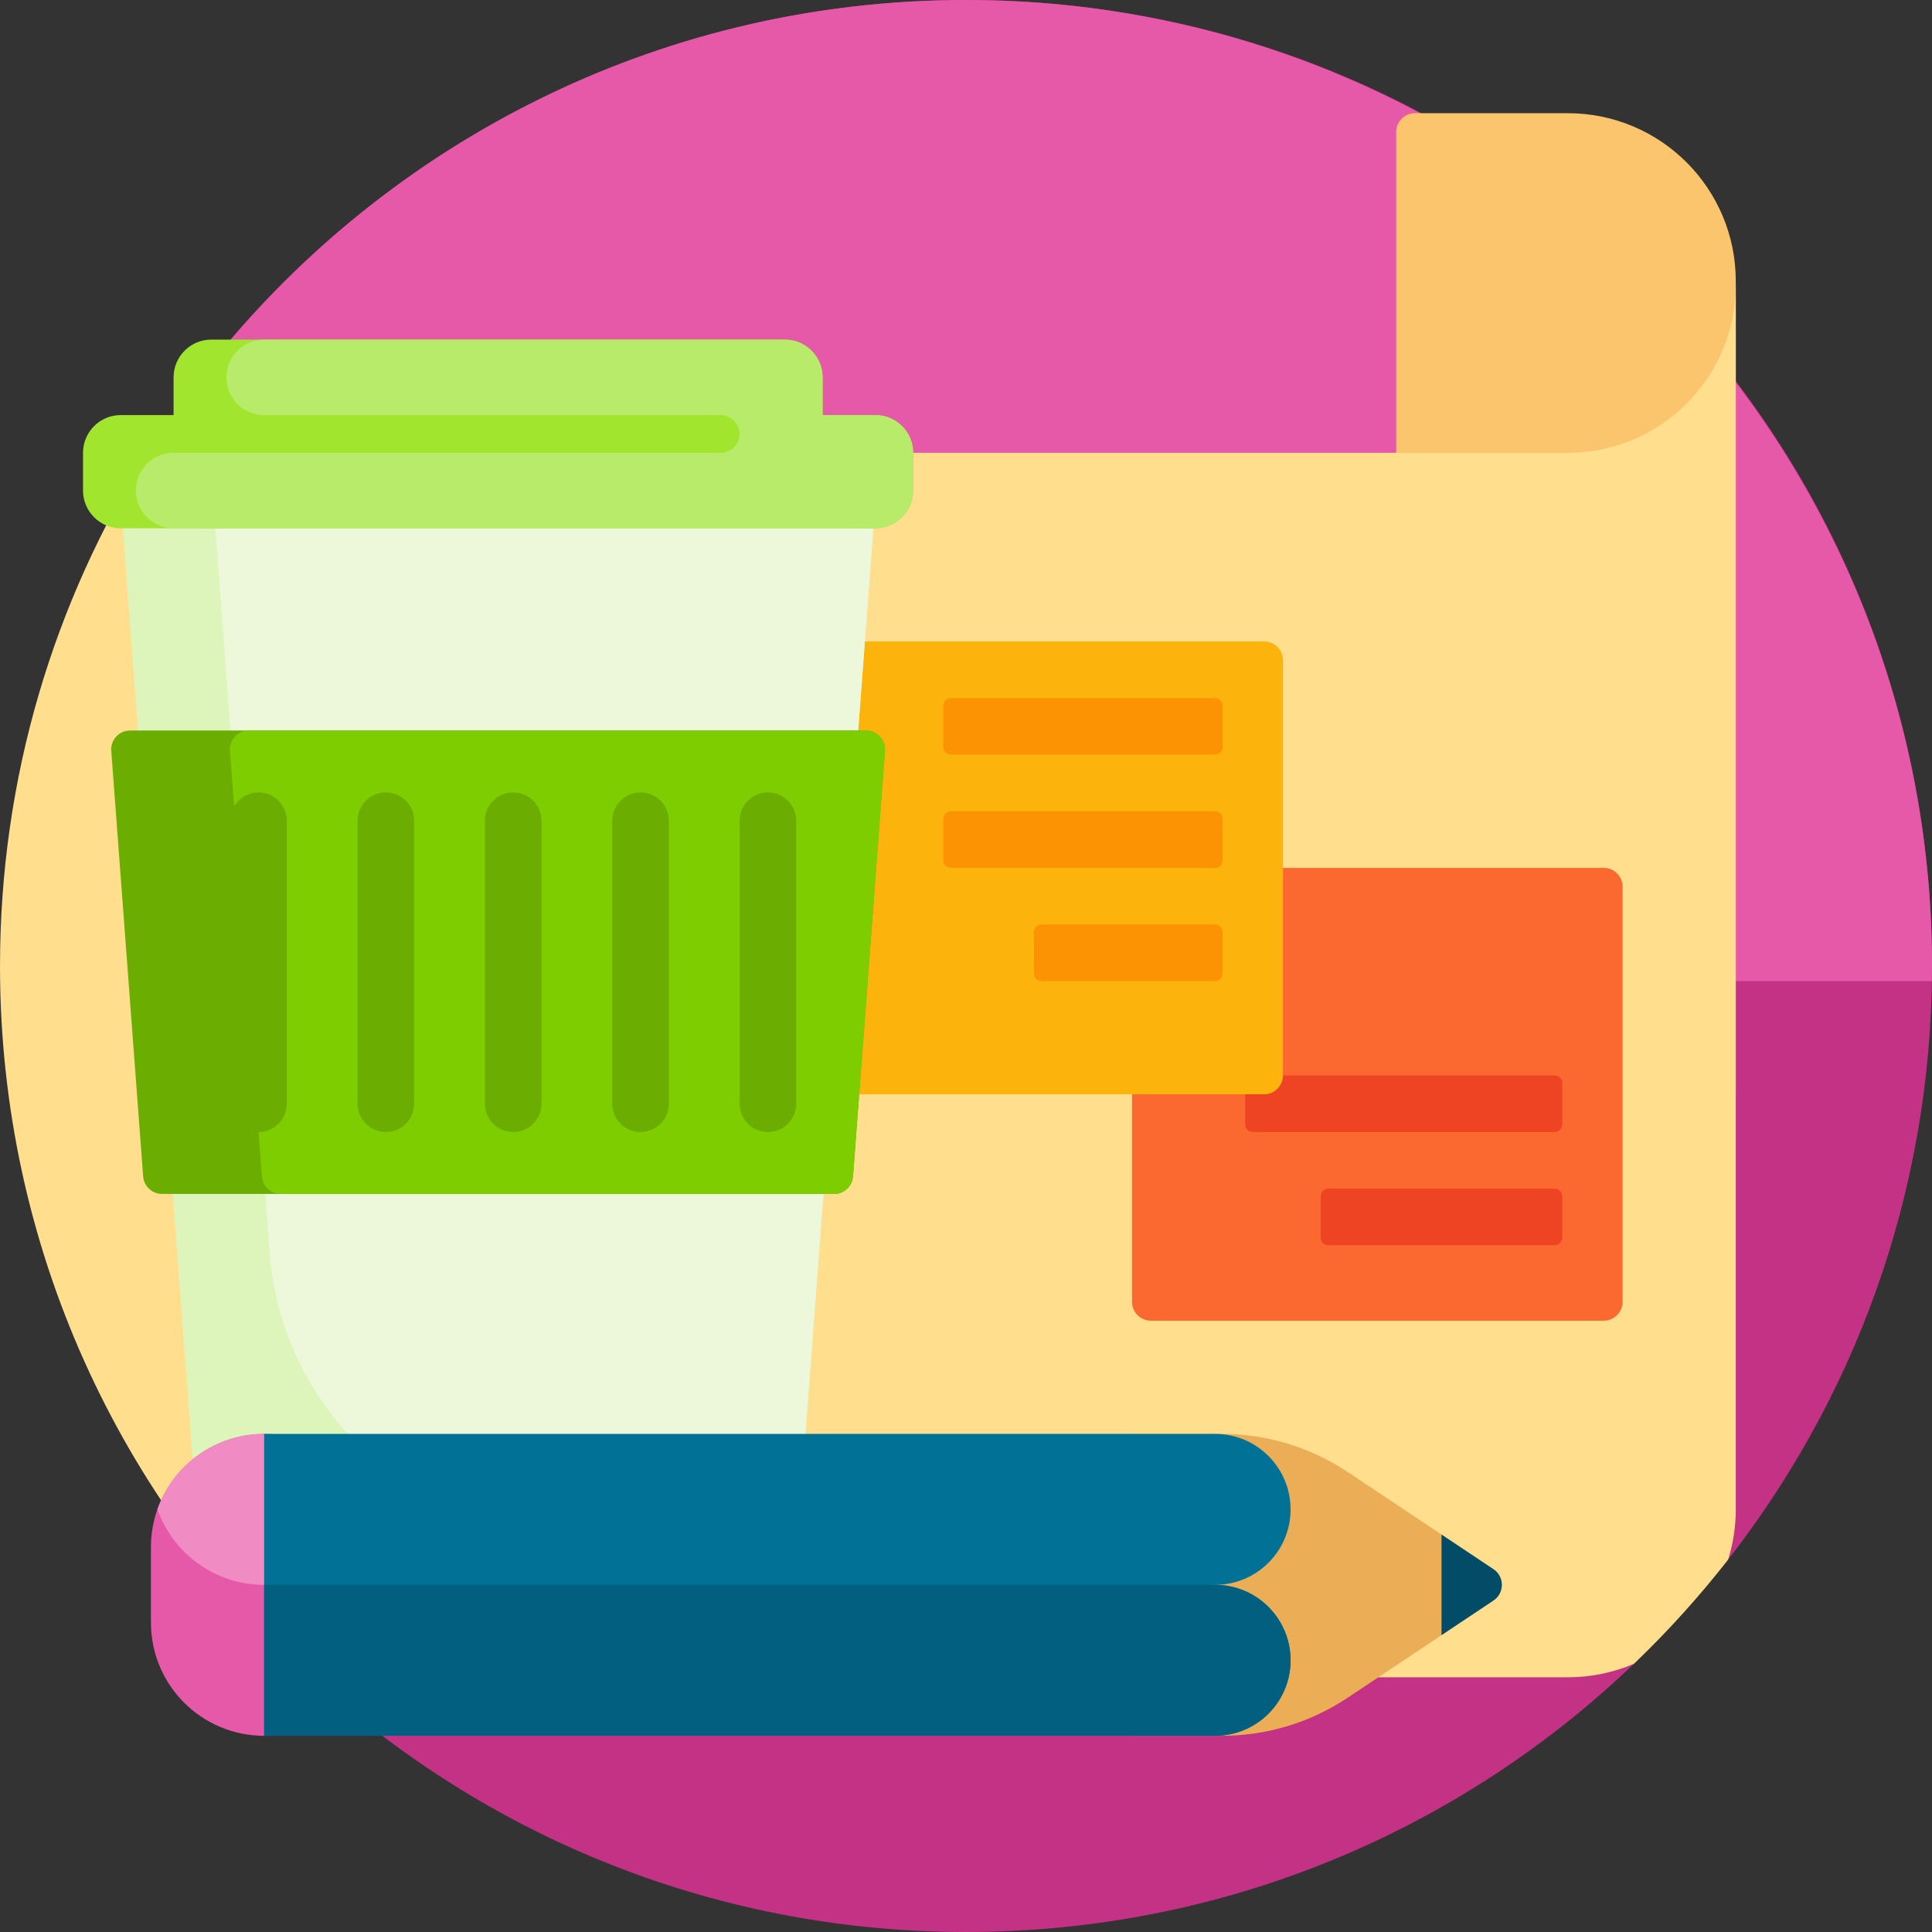 <svg height="512pt" viewBox="0 0 512 512" width="512pt" xmlns="http://www.w3.org/2000/svg"><rect x="0" y="0" width="512" height="512" fill="#333333" stroke="none"/><path d="m440 424.609c0 6.156-2.527 12.035-6.973 16.293-45.977 44.035-108.336 71.098-177.027 71.098-68.176 0-130.121-26.656-176-70.109v-341.891h-26.973c46.828-60.836 120.383-100.039 203.102-100 141.707.07 255.871 114.289 255.871 256 0 60.309-20.863 115.734-55.754 159.484-2.273 2.852-5.719 4.516-9.367 4.516h-2.27c-2.547 0-4.609 2.062-4.609 4.609zm0 0" fill="#c43286"/><path d="m512 256c0 1.336-.031 2.668-.051 4h-461.949v-141.656c0-9.68 3.359-19.078 9.57-26.504 46.961-56.129 117.52-91.84 196.43-91.84 141.387 0 256 114.613 256 256zm0 0" fill="#e659a9"/><path d="m460 74.5v215.5h-85c-2.762 0-5-2.238-5-5v-250c0-2.762 2.238-5 5-5h40.5c24.578 0 44.5 19.922 44.5 44.5zm0 0" fill="#fbc56d"/><path d="m39.094 120h376.406c24.578 0 44.5-19.922 44.5-44.5v324.5c0 4.633-.711 9.098-2.023 13.297-7.641 9.797-15.973 19.023-24.938 27.605-5.383 2.312-11.309 3.598-17.539 3.598h-332.699c-50.895-46.789-82.801-113.914-82.801-188.5 0-49.973 14.336-96.594 39.094-136zm0 0" fill="#ffdf8e"/><path d="m425 350h-120c-2.762 0-5-2.238-5-5v-110c0-2.762 2.238-5 5-5h120c2.762 0 5 2.238 5 5v110c0 2.762-2.238 5-5 5zm0 0" fill="#fc6930"/><path d="m414 317v11c0 1.105-.895 2-2 2h-60c-1.105 0-2-.895-2-2v-11c0-1.105.895-2 2-2h60c1.105 0 2 .895 2 2zm-2-32h-80c-1.105 0-2 .895-2 2v11c0 1.105.895 2 2 2h80c1.105 0 2-.895 2-2v-11c0-1.105-.895-2-2-2zm0 0" fill="#ee4424"/><path d="m335 290h-120c-2.762 0-5-2.238-5-5v-110c0-2.762 2.238-5 5-5h120c2.762 0 5 2.238 5 5v110c0 2.762-2.238 5-5 5zm0 0" fill="#fcb30b"/><path d="m324 187v11c0 1.105-.895 2-2 2h-70c-1.105 0-2-.895-2-2v-11c0-1.105.895-2 2-2h70c1.105 0 2 .895 2 2zm-2 28h-70c-1.105 0-2 .895-2 2v11c0 1.105.895 2 2 2h70c1.105 0 2-.895 2-2v-11c0-1.105-.895-2-2-2zm0 30h-46c-1.105 0-2 .895-2 2v11c0 1.105.895 2 2 2h46c1.105 0 2-.895 2-2v-11c0-1.105-.895-2-2-2zm0 0" fill="#fc9302"/><path d="m232.5 126-20.328 271.023c-.379 5.062-4.598 8.977-9.672 8.977h-141c-5.074 0-9.293-3.914-9.672-8.977l-20.328-271.023zm0 0" fill="#ddf4ba"/><path d="m202.5 406h-51.273c-41.863 0-76.648-32.273-79.777-74.016l-15.449-205.984h176.5l-20.328 271.023c-.379 5.062-4.598 8.977-9.672 8.977zm0 0" fill="#ecf8d9"/><path d="m37.938 311.773-8.457-112.801c-.219-2.902 2.074-5.375 4.984-5.375h195.07c2.91 0 5.203 2.473 4.988 5.375l-8.461 112.801c-.195 2.609-2.371 4.629-4.988 4.629h-178.148c-2.617 0-4.793-2.02-4.988-4.629zm0 0" fill="#6bae01"/><path d="m229.535 193.598h-163.605c-2.91 0-5.203 2.477-4.988 5.375l1.105 14.719c1.305-2.207 3.703-3.691 6.453-3.691 4.141 0 7.5 3.359 7.5 7.5v75c0 4.137-3.348 7.488-7.48 7.5l.883 11.773c.195 2.609 2.371 4.629 4.988 4.629h146.684c2.617 0 4.793-2.02 4.988-4.629l8.461-112.801c.215-2.898-2.078-5.375-4.988-5.375zm-119.785 98.902c0 4.141-3.359 7.5-7.5 7.5s-7.5-3.359-7.5-7.5v-75c0-4.141 3.359-7.5 7.5-7.5s7.5 3.359 7.5 7.5zm33.75 0c0 4.141-3.359 7.5-7.5 7.5s-7.5-3.359-7.5-7.5v-75c0-4.141 3.359-7.5 7.5-7.5s7.5 3.359 7.5 7.5zm33.75 0c0 4.141-3.359 7.5-7.5 7.5s-7.5-3.359-7.5-7.5v-75c0-4.141 3.359-7.5 7.5-7.5s7.5 3.359 7.5 7.5zm33.75 0c0 4.141-3.359 7.5-7.5 7.5s-7.5-3.359-7.5-7.5v-75c0-4.141 3.359-7.5 7.5-7.5s7.5 3.359 7.5 7.5zm0 0" fill="#7ecd00"/><path d="m242 120v10c0 5.523-4.477 10-10 10h-200c-5.523 0-10-4.477-10-10v-10c0-5.523 4.477-10 10-10h14v-10c0-5.523 4.477-10 10-10h152c5.523 0 10 4.477 10 10v10h14c5.523 0 10 4.477 10 10zm0 0" fill="#a1e52e"/><path d="m242 120v10c0 5.523-4.477 10-10 10h-186c-5.523 0-10-4.477-10-10s4.477-10 10-10h145c2.926 0 5.262-2.508 4.977-5.492-.25-2.598-2.582-4.508-5.191-4.508h-120.785c-5.523 0-10-4.477-10-10s4.477-10 10-10h138c5.523 0 10 4.477 10 10v10h14c5.523 0 10 4.477 10 10zm0 0" fill="#b8eb6a"/><path d="m323.848 380c11.844 0 23.426 3.508 33.281 10.078l38.645 25.762c2.969 1.98 2.969 6.34 0 8.32l-38.645 25.762c-9.855 6.57-21.438 10.078-33.281 10.078h-23.848v-80zm0 0" fill="#ebae56"/><path d="m70 380c16.57 0 30 13.43 30 30v20c0 16.57-13.43 30-30 30s-30-13.43-30-30v-20c0-16.57 13.43-30 30-30zm0 0" fill="#e659a9"/><path d="m70 420c-13.066 0-24.168-8.355-28.281-20.012 4.121-11.645 15.223-19.988 28.281-19.988s24.16 8.344 28.281 19.988c-4.113 11.656-15.215 20.012-28.281 20.012zm0 0" fill="#f18bc3"/><path d="m342.016 400c0 11.047-8.957 20-20 20 11.043 0 20 8.953 20 20s-8.957 20-20 20h-252.016v-80h252.016c11.043 0 20 8.953 20 20zm0 0" fill="#017296"/><path d="m322.016 420c11.043 0 20 8.953 20 20s-8.957 20-20 20h-252.016v-40zm0 0" fill="#025f80"/><path d="m382.016 406.668 13.758 9.172c2.969 1.98 2.969 6.34 0 8.32l-13.758 9.176zm0 0" fill="#024c67"/></svg>